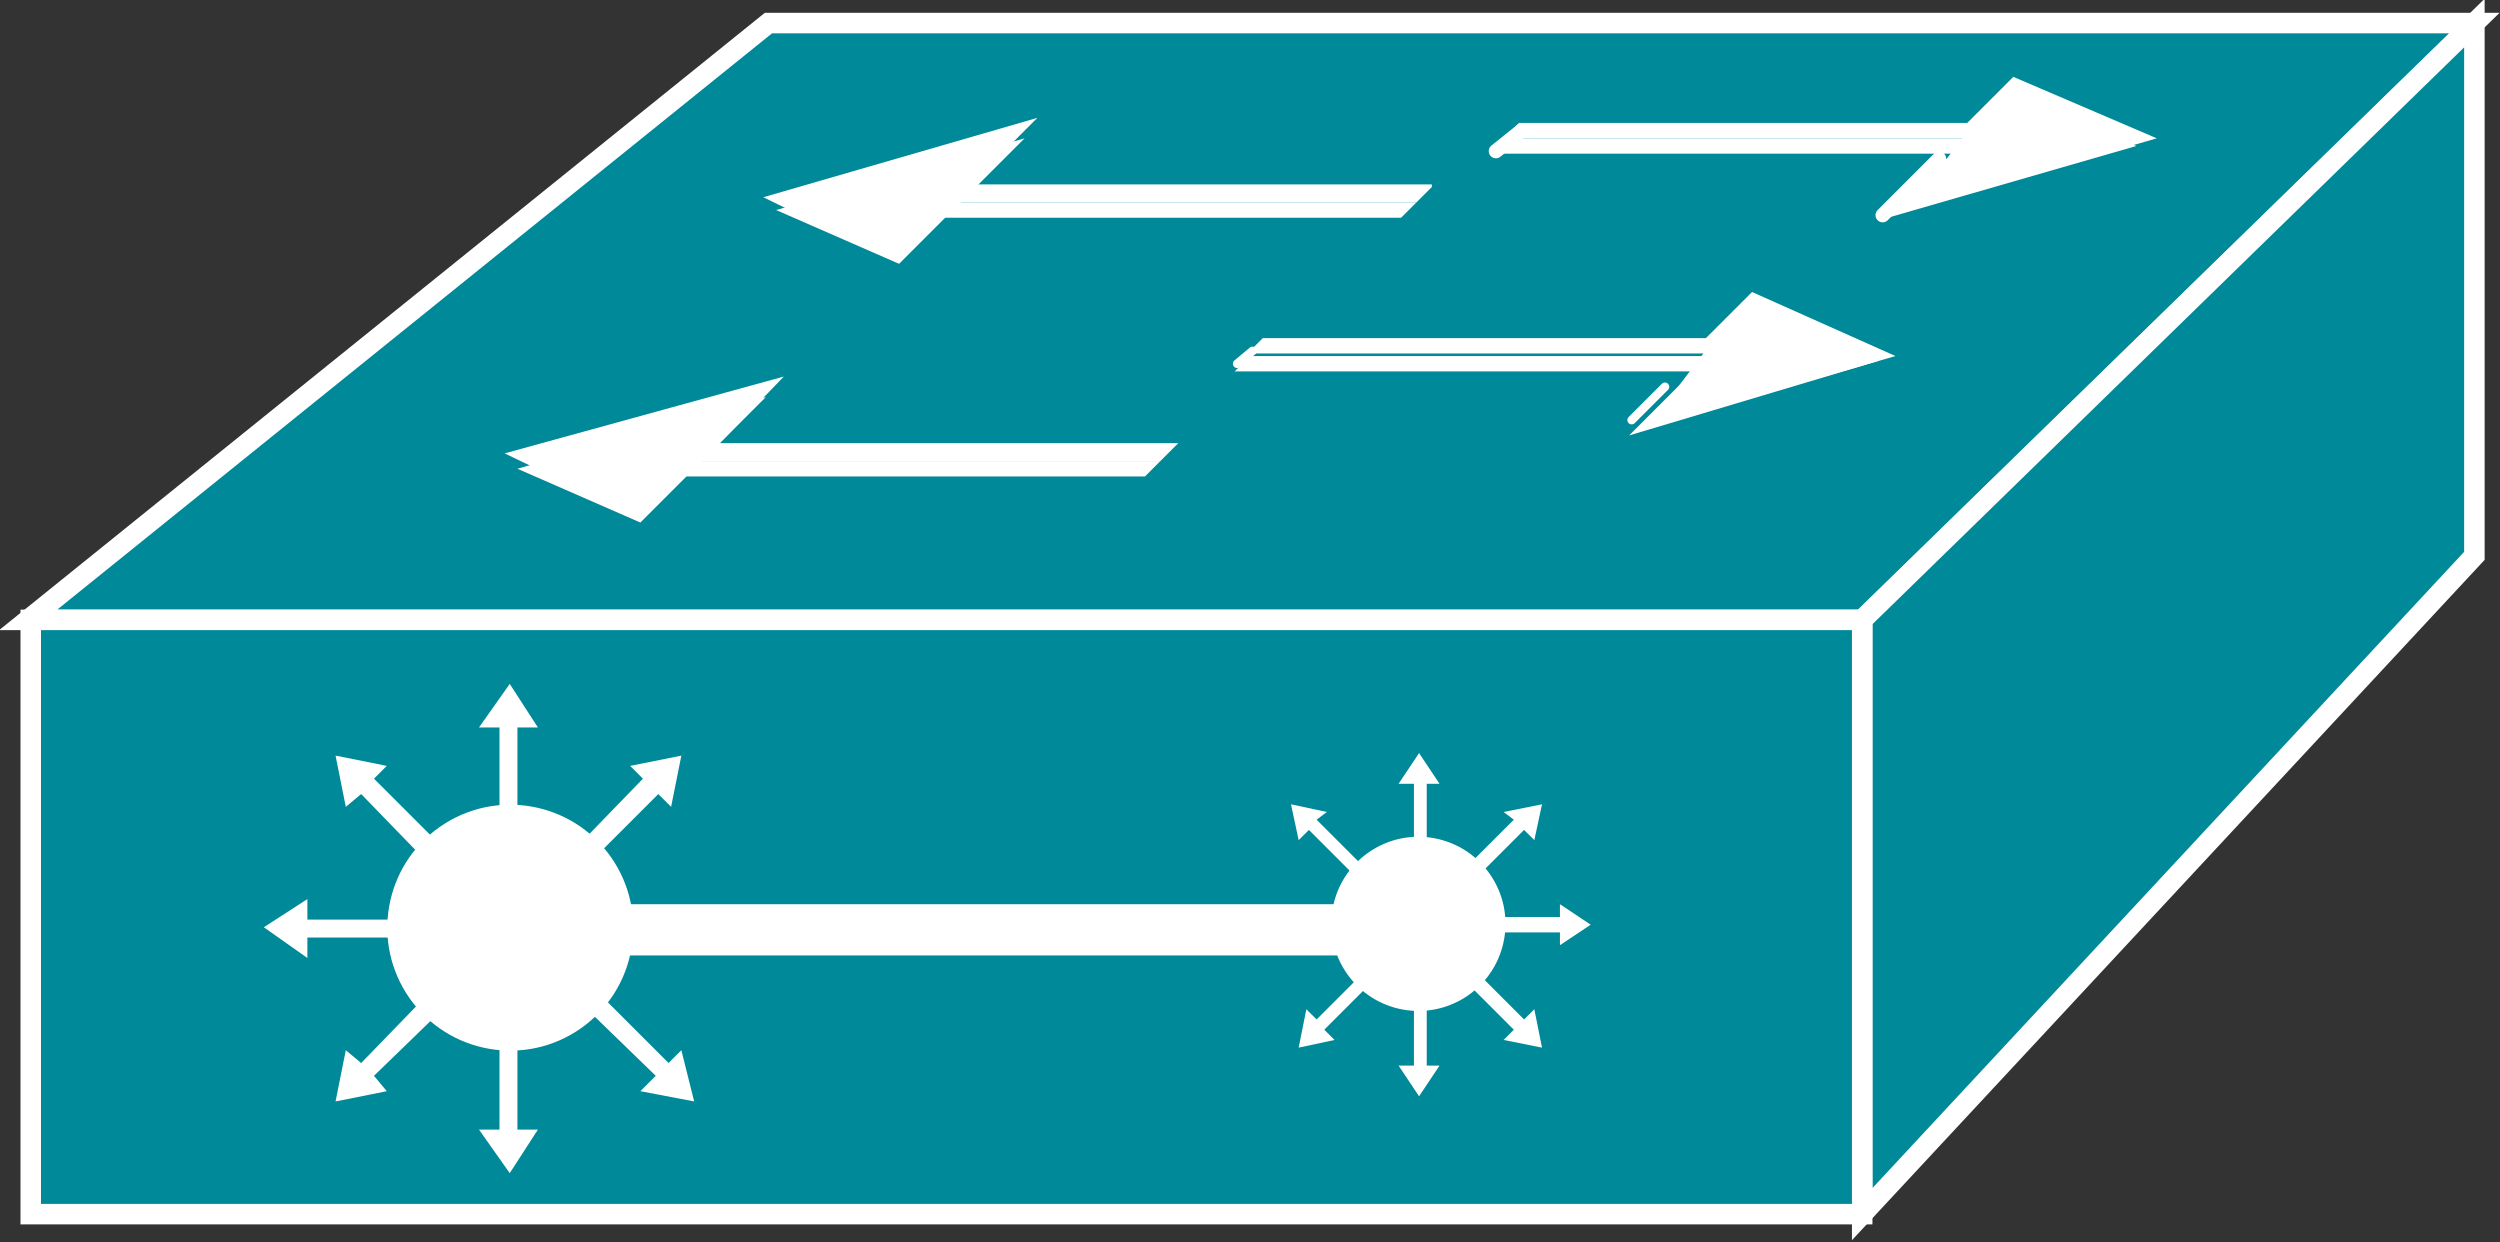 <?xml version="1.0" encoding="utf-8"?>
<!-- Generator: Adobe Illustrator 20.1.0, SVG Export Plug-In . SVG Version: 6.00 Build 0)  -->
<svg version="1.1" id="Layer_1" xmlns="http://www.w3.org/2000/svg" xmlns:xlink="http://www.w3.org/1999/xlink" x="0px" y="0px"
	 viewBox="0 0 97.6 48.5" style="enable-background:new 0 0 97.6 48.5;" xml:space="preserve">
<rect x="0" y="0" width="97.6" height="48.5" fill="#333333" stroke="none"/>
<style type="text/css">
	.st0{fill:#008998;stroke:#FFFFFF;stroke-width:0.8;}
	.st1{fill:#FFFFFF;}
	.st2{fill:none;stroke:#FFFFFF;stroke-width:0.56;stroke-linecap:round;}
	.st3{fill:none;stroke:#FFFFFF;stroke-width:0.336;stroke-linecap:round;}
	.st4{fill:none;stroke:#FFFFFF;stroke-width:2;}
</style>
<g>
	<g>
		<g>
			<polygon class="st0" points="1.1,24.2 30,0.9 96.6,0.9 72.7,24.2 			"/>
			<path class="st1" d="M66.6,13.2l1.8-1.8l5.6,2.5l-9.7,2.8l2.2-2.9H48.7l0.6-0.6H66.6z"/>
			<path class="st1" d="M55.9,7.3l-0.6,0.6H37.2L34.5,10l-4.7-2.3l10.7-3.1l-2.6,2.6H55.9z"/>
			<path class="st1" d="M46,17.3L45.3,18H27.2l-2.7,2l-4.8-2.3l10.9-3l-2.5,2.6H46z"/>
			<path class="st1" d="M76.8,4.8l1.8-1.8l5.6,2.4l-9.7,2.8l2.1-2.8H58.7l0.6-0.6H76.8z"/>
			<path class="st1" d="M66.7,13.8l1.8-1.8l4.8,2.1L63.6,17l2.5-2.5H48.2l0.6-0.6H66.7z"/>
			<path class="st1" d="M55.3,7.9l-0.6,0.6H36.9l-1.8,1.8l-4.8-2.1L40,5.4l-2.5,2.5H55.3z"/>
			<polygon class="st0" points="72.7,47.4 96.6,21.7 96.6,0.9 72.7,24.2 			"/>
			<path class="st1" d="M45.3,18l-0.6,0.6H26.8L25,20.4l-4.8-2.1l9.7-2.8L27.4,18H45.3z"/>
			<path class="st1" d="M76.8,5.4l1.8-1.8l4.8,2.1l-9.7,2.8l2.5-2.5H58.4L59,5.4H76.8z"/>
			<line class="st2" x1="75.7" y1="6.2" x2="73.5" y2="8.4"/>
			<line class="st3" x1="65" y1="15.1" x2="63.7" y2="16.4"/>
			<line class="st3" x1="48.9" y1="13.7" x2="48.3" y2="14.2"/>
			<line class="st2" x1="59.4" y1="5.1" x2="58.4" y2="5.9"/>
			<rect x="1.2" y="24.2" class="st0" width="71.5" height="23.2"/>
		</g>
		<g>
			<g>
				<g>
					<g>
						<polygon class="st1" points="20.2,33.1 20.2,28.4 21,28.4 19.9,26.7 18.7,28.4 19.5,28.4 19.5,33.1 						"/>
						<polygon class="st1" points="17.9,33.7 14.6,30.4 15.1,29.9 13.1,29.5 13.5,31.5 14.1,31 17.3,34.3 						"/>
						<polygon class="st1" points="16.7,35.9 12,35.9 12,35.1 10.3,36.2 12,37.4 12,36.6 16.7,36.6 						"/>
						<polygon class="st1" points="17.3,38.2 14.1,41.5 13.5,41 13.1,43 15.1,42.6 14.6,42 17.9,38.8 						"/>
						<polygon class="st1" points="19.5,39.4 19.5,44.1 18.7,44.1 19.9,45.8 21,44.1 20.2,44.1 20.2,39.4 						"/>
						<polygon class="st1" points="22.4,34.3 25.7,31 26.2,31.5 26.6,29.5 24.6,29.9 25.1,30.4 21.9,33.7 						"/>
					</g>
				</g>
				<g>

						<ellipse transform="matrix(0.819 -0.574 0.574 0.819 -17.156 17.991)" class="st1" cx="19.9" cy="36.2" rx="4.8" ry="4.8"/>
				</g>
				<g>
					<polygon class="st1" points="22.3,38.8 25.6,42 25,42.6 27.1,43 26.6,41 26.1,41.5 22.8,38.2 					"/>
				</g>
			</g>
		</g>
		<line class="st4" x1="22.6" y1="36.3" x2="53.1" y2="36.3"/>
	</g>
	<g>
		<g>
			<g>
				<g>
					<polygon class="st1" points="55.2,38.3 55.2,41.6 54.6,41.6 55.4,42.8 56.2,41.6 55.7,41.6 55.7,38.3 					"/>
					<polygon class="st1" points="56.8,37.9 59.1,40.2 58.7,40.6 60.2,40.9 59.9,39.4 59.5,39.8 57.2,37.5 					"/>
					<polygon class="st1" points="57.7,36.4 60.9,36.4 60.9,36.9 62.1,36.1 60.9,35.3 60.9,35.8 57.7,35.8 					"/>
					<polygon class="st1" points="57.2,34.7 59.5,32.4 59.9,32.8 60.2,31.4 58.7,31.7 59.1,32 56.8,34.3 					"/>
					<polygon class="st1" points="55.7,33.9 55.7,30.6 56.2,30.6 55.4,29.4 54.6,30.6 55.2,30.6 55.2,33.9 					"/>
					<polygon class="st1" points="53.7,37.5 51.4,39.8 51,39.4 50.7,40.9 52.1,40.6 51.7,40.2 54,37.9 					"/>
				</g>
			</g>
			<g>

					<ellipse transform="matrix(0.819 -0.574 0.574 0.819 -10.72 38.301)" class="st1" cx="55.4" cy="36.1" rx="3.4" ry="3.4"/>
			</g>
			<g>
				<polygon class="st1" points="53.7,34.3 51.4,32 51.8,31.7 50.4,31.4 50.7,32.8 51.1,32.4 53.4,34.7 				"/>
			</g>
		</g>
	</g>
</g>
</svg>
